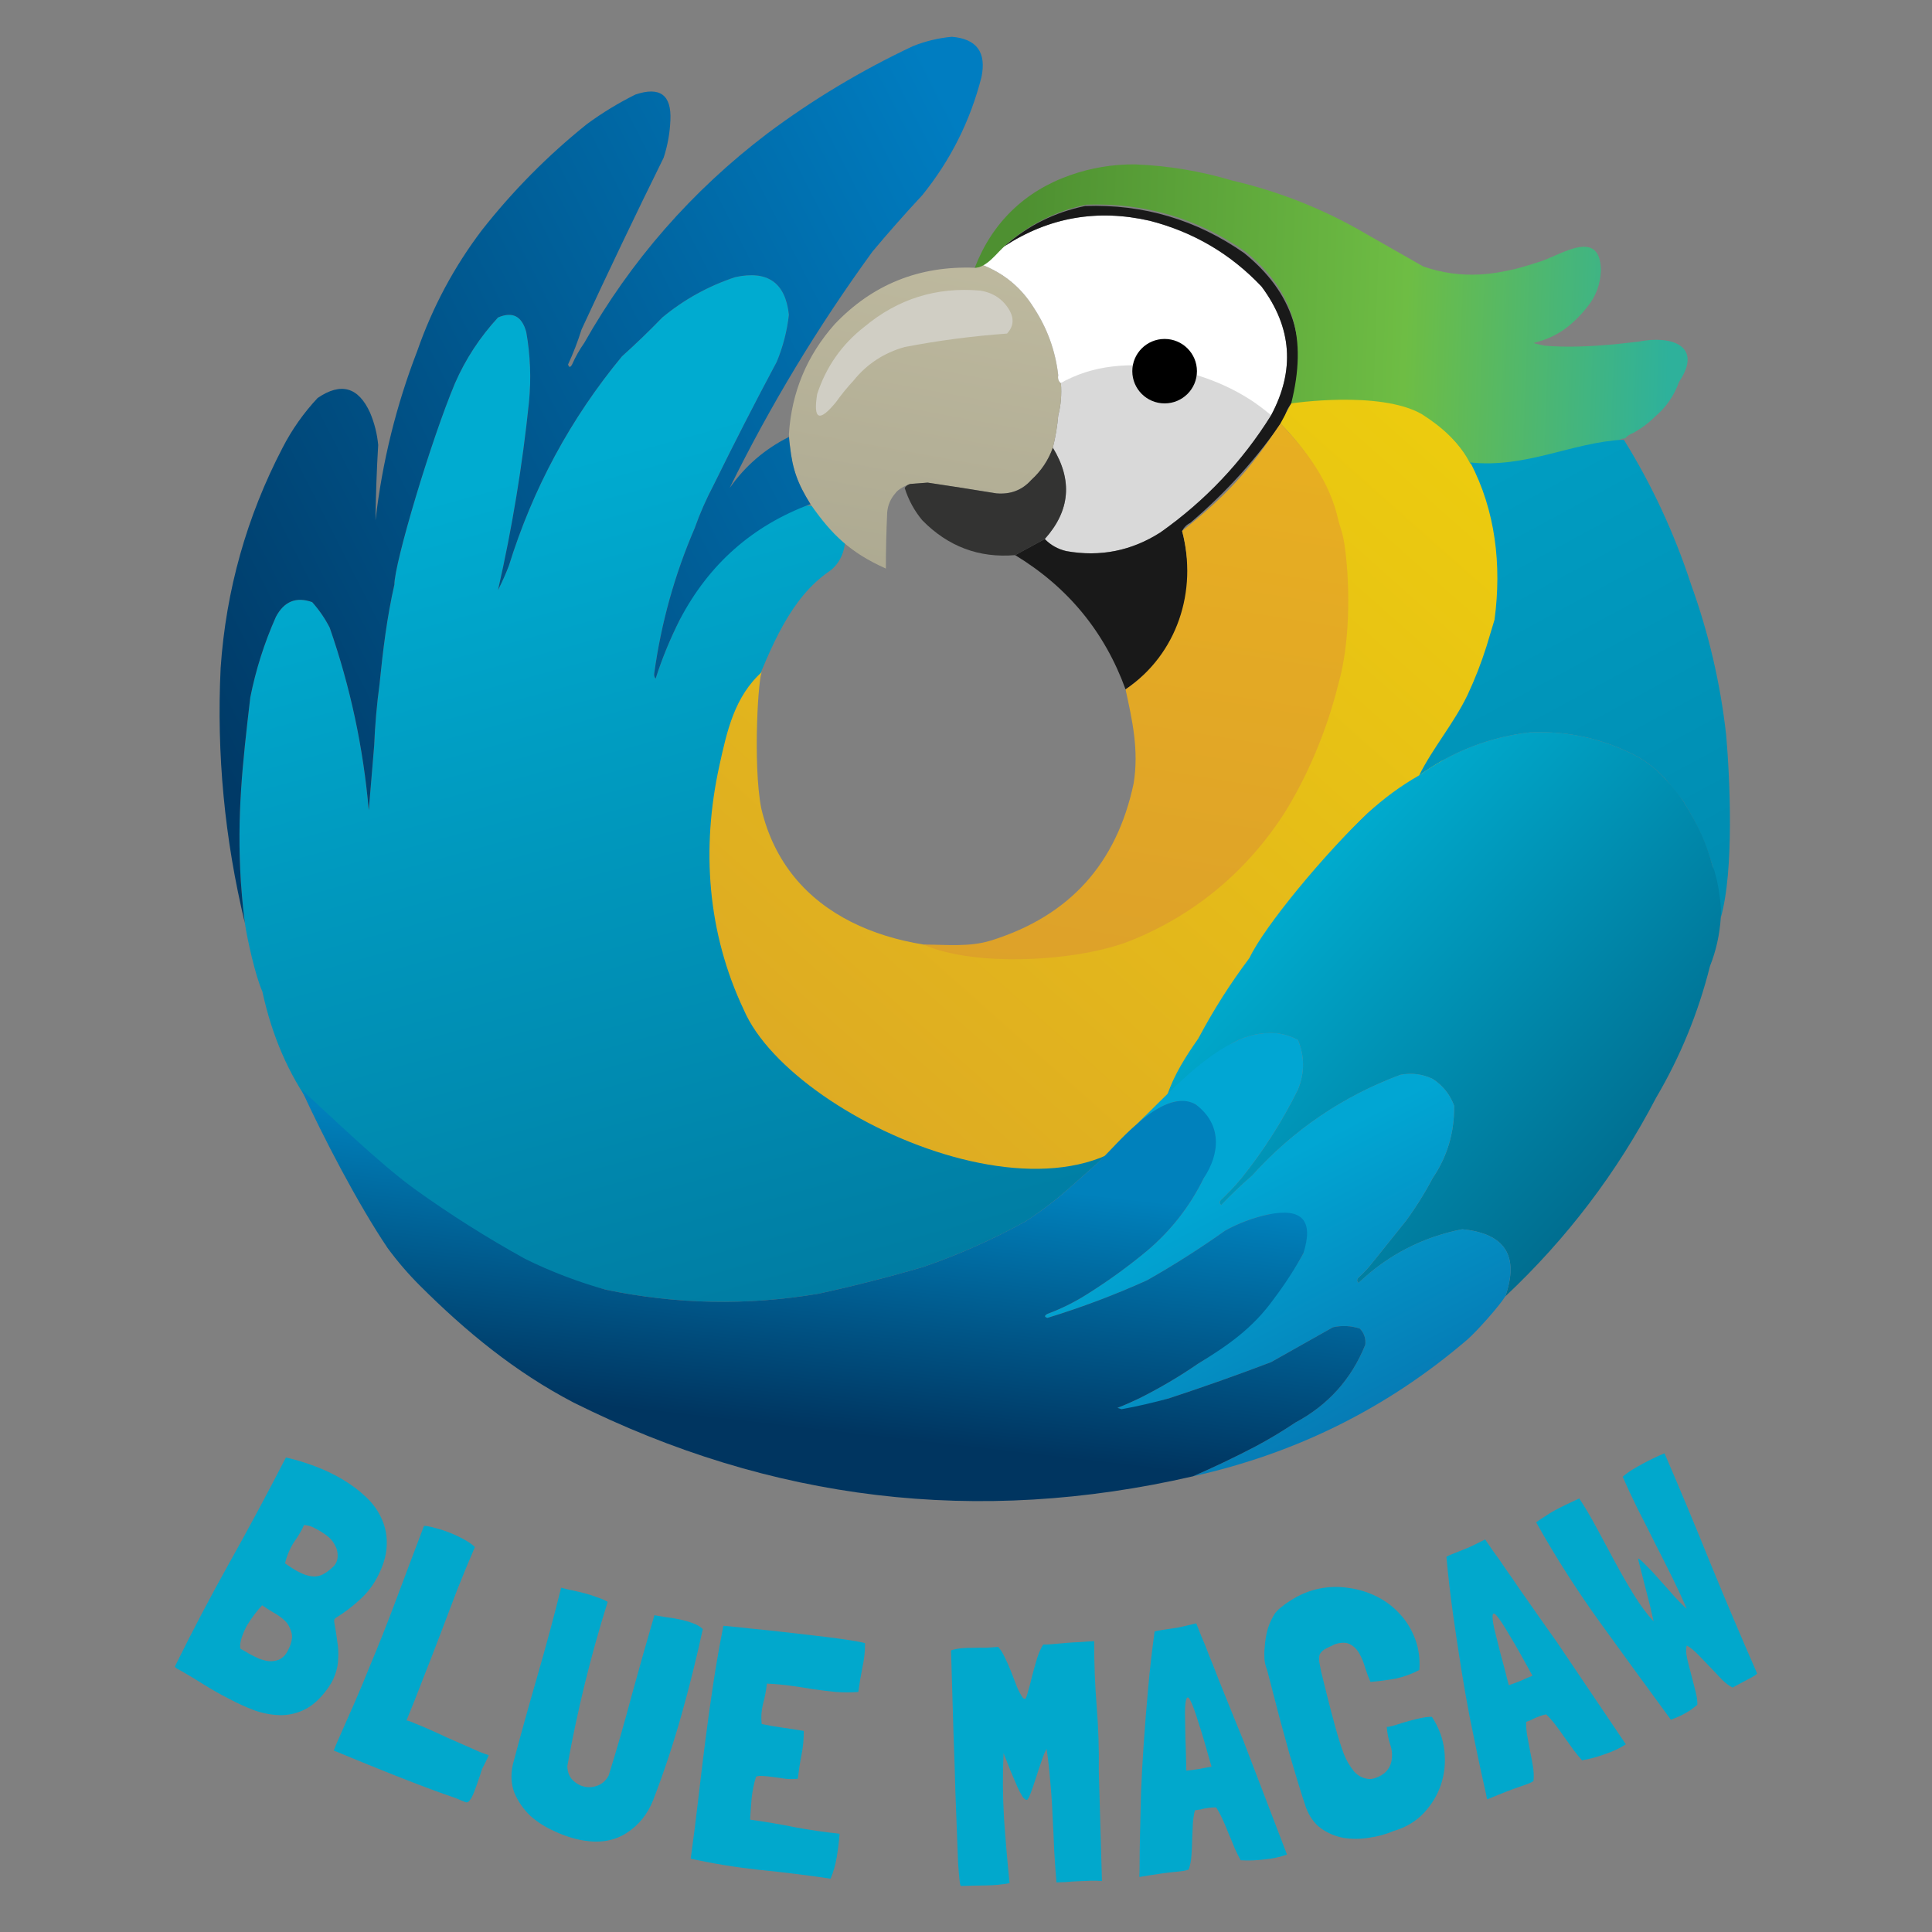 <svg width="128" height="128" viewBox="0 0 128 128" fill="none" xmlns="http://www.w3.org/2000/svg">
<rect x="0" y="0" width="128" height="128" fill="#808080" stroke="none"/>
<path d="M51.464 23.968C50.016 26.678 48.618 29.407 47.271 32.153C46.785 33.073 46.369 34.022 46.022 35C44.696 38.077 43.804 41.28 43.345 44.608C43.322 44.74 43.352 44.859 43.435 44.964C43.863 43.625 44.398 42.32 45.041 41.05C46.115 37.267 51.271 33.395 53.5 33.5C56.592 33.645 56.462 36.802 54.944 37.847C52.391 39.603 51.095 42.757 49.68 46.388C48.902 47.759 48.278 49.183 47.806 50.658C47.148 53.654 46.969 56.678 47.271 59.733C47.479 61.116 47.729 62.494 48.163 63.825C48.531 64.855 48.947 65.863 49.412 66.85C50.766 69.387 52.669 71.403 55.122 72.9C60.215 76.286 67.281 77.256 73.233 76.548L72.787 76.993C72.256 77.462 71.721 77.937 71.181 78.416C70.175 79.332 69.105 80.163 67.969 80.907C65.782 82.117 63.522 83.126 61.189 83.932C58.872 84.613 56.553 85.207 54.23 85.712C49.51 86.511 44.811 86.422 40.134 85.445C39.248 85.201 38.326 85.141 37.546 84.733C34.057 83.831 29.784 81.266 26.93 79.217C21.737 75.682 18.666 71.601 17.383 65.694C16.937 64.715 16.376 62.224 16.224 61.157C16.07 60.089 15.956 58.398 15.956 58.398C15.682 53.999 16.069 50.588 16.58 46.21C16.941 44.389 17.506 42.609 18.276 40.872C18.823 39.839 19.626 39.513 20.684 39.893C21.146 40.412 21.533 40.975 21.844 41.584C23.209 45.506 24.072 49.539 24.431 53.683L24.788 49.413C24.845 48.017 24.964 46.653 25.145 45.32C25.369 43.081 25.637 40.887 26.127 38.737C26.127 37.313 28.535 29.217 30.141 25.392C30.842 23.789 31.794 22.336 32.996 21.032C33.961 20.619 34.585 20.945 34.87 22.011C35.138 23.543 35.198 25.085 35.048 26.637C34.614 30.837 33.93 34.989 32.996 39.093C33.261 38.571 33.499 38.037 33.71 37.491C35.304 32.356 37.802 27.73 41.204 23.612C42.12 22.788 43.012 21.928 43.881 21.032C45.312 19.845 46.918 18.956 48.698 18.363C50.848 17.889 52.038 18.719 52.267 20.854C52.147 21.927 51.879 22.964 51.464 23.968Z" fill="url(#paint0_linear_16_1069)"/>
<path d="M76.891 35.267C79.859 33.168 82.298 30.588 84.207 27.527C80.781 24.153 74.594 22.649 70.289 25.392C70.346 26.139 70.286 26.851 70.111 27.527C70.049 28.249 69.93 28.96 69.754 29.662C71.076 31.824 70.898 33.841 69.219 35.712C69.608 36.114 70.084 36.381 70.646 36.513C72.892 36.913 74.973 36.497 76.891 35.267Z" fill="#D9D9D9"/>
<path d="M68.505 20.409C67.686 19.083 66.556 18.134 65.115 17.562C64.956 17.671 64.777 17.73 64.579 17.74C60.899 17.598 57.806 18.844 55.301 21.477C53.454 23.559 52.443 25.99 52.267 28.772C52.286 29.052 52.309 29.313 52.336 29.558C52.505 31.109 52.852 32.049 53.695 33.399C55.098 35.419 56.339 36.615 58.691 37.669C58.692 36.44 58.721 35.195 58.78 33.932C58.825 33.456 59.003 33.041 59.315 32.687C59.474 32.43 60.006 32.152 60.297 32.064C60.684 32.034 61.07 32.005 61.457 31.975C62.975 32.201 64.492 32.438 66.007 32.687C66.949 32.77 67.722 32.474 68.326 31.797C68.981 31.202 69.457 30.49 69.754 29.662C69.93 28.96 70.049 28.249 70.111 27.527C70.286 26.851 70.346 26.139 70.289 25.392C70.128 25.265 70.068 25.087 70.111 24.858C69.925 23.244 69.39 21.761 68.505 20.409Z" fill="url(#paint1_linear_16_1069)"/>
<path d="M70.111 24.858C70.068 25.087 70.128 25.265 70.289 25.392C74.31 22.98 80.856 24.497 84.207 27.527C85.809 24.543 85.602 21.695 83.582 18.986C81.541 16.826 79.073 15.373 76.177 14.627C72.703 13.831 69.492 14.395 66.542 16.317C66.066 16.732 65.59 17.147 65.115 17.562C66.556 18.134 67.686 19.083 68.505 20.409C69.39 21.761 69.925 23.244 70.111 24.858Z" fill="white"/>
<path fill-rule="evenodd" clip-rule="evenodd" d="M66.899 20.587C67.197 21.143 67.138 21.648 66.72 22.1C64.442 22.263 62.181 22.56 59.94 22.989C58.559 23.379 57.429 24.121 56.55 25.214C56.139 25.655 55.752 26.129 55.39 26.637C54.279 27.995 53.863 27.817 54.141 26.103C54.735 24.297 55.776 22.814 57.263 21.655C59.485 19.799 62.043 18.999 64.936 19.253C65.815 19.39 66.469 19.835 66.899 20.587Z" fill="#D0CEC4"/>
<path fill-rule="evenodd" clip-rule="evenodd" d="M69.754 29.662C71.076 31.824 70.898 33.841 69.219 35.712C68.56 36.075 67.906 36.431 67.256 36.779C64.861 36.981 62.809 36.21 61.1 34.466C60.573 33.83 60.186 33.118 59.94 32.331C60.014 32.203 60.133 32.114 60.297 32.064C60.684 32.034 61.07 32.005 61.457 31.975C62.975 32.201 64.492 32.438 66.007 32.687C66.949 32.77 67.722 32.474 68.326 31.797C68.981 31.202 69.457 30.49 69.754 29.662Z" fill="#333332"/>
<path fill-rule="evenodd" clip-rule="evenodd" d="M71.895 13.648C75.754 13.518 79.264 14.555 82.423 16.762C85.656 19.369 86.726 22.661 85.634 26.637C85.365 26.936 85.186 27.292 85.099 27.705C83.343 30.288 81.261 32.601 78.854 34.644C78.62 34.759 78.442 34.937 78.319 35.178C78.636 36.399 78.756 37.645 78.675 38.915C78.444 40.489 77.908 41.971 77.07 43.363C76.349 44.26 75.515 45.031 74.572 45.676C73.19 41.866 70.752 38.9 67.256 36.779C67.906 36.431 68.56 36.075 69.219 35.712C69.608 36.114 70.084 36.381 70.646 36.513C72.892 36.913 74.973 36.497 76.891 35.267C79.859 33.168 82.298 30.588 84.207 27.527C85.809 24.543 85.602 21.695 83.582 18.986C81.541 16.826 79.073 15.373 76.177 14.627C72.703 13.831 69.492 14.395 66.542 16.317C68.09 14.952 69.874 14.062 71.895 13.648Z" fill="#191919"/>
<path d="M79.3 24.591C79.3 25.77 78.341 26.726 77.159 26.726C75.976 26.726 75.018 25.77 75.018 24.591C75.018 23.412 75.976 22.456 77.159 22.456C78.341 22.456 79.3 23.412 79.3 24.591Z" fill="black"/>
<path d="M22.139 107.354C22.137 107.422 22.148 107.514 22.172 107.63C22.244 108.013 22.301 108.388 22.345 108.756C22.41 109.118 22.431 109.482 22.407 109.848C22.404 110.208 22.335 110.576 22.202 110.953C22.069 111.33 21.847 111.711 21.537 112.096C21.092 112.668 20.607 113.072 20.083 113.309C19.579 113.54 19.055 113.647 18.51 113.632C17.966 113.617 17.41 113.51 16.844 113.311C16.284 113.098 15.723 112.842 15.159 112.541C14.601 112.26 14.051 111.95 13.509 111.608C12.98 111.275 12.478 110.972 12.002 110.701C11.921 110.658 11.84 110.615 11.76 110.572C11.693 110.536 11.633 110.487 11.58 110.424C12.743 108.065 13.955 105.758 15.217 103.504C16.486 101.237 17.725 98.927 18.935 96.577L18.966 96.567C19.582 96.707 20.214 96.897 20.861 97.14C21.508 97.382 22.12 97.674 22.696 98.016C23.273 98.358 23.79 98.746 24.248 99.18C24.719 99.621 25.073 100.12 25.309 100.677C25.553 101.22 25.656 101.817 25.617 102.468C25.586 103.106 25.369 103.8 24.966 104.549C24.665 105.111 24.269 105.607 23.78 106.035C23.305 106.47 22.811 106.843 22.298 107.155C22.194 107.22 22.141 107.287 22.139 107.354ZM17.813 110.057C18.044 110.077 18.27 110.042 18.49 109.953C18.746 109.831 18.942 109.626 19.08 109.338C19.231 109.057 19.32 108.777 19.348 108.5C19.354 108.296 19.309 108.091 19.212 107.885C19.123 107.665 19.002 107.488 18.849 107.355C18.63 107.152 18.386 106.979 18.118 106.835C17.856 106.679 17.605 106.519 17.365 106.356C17.203 106.528 17.034 106.73 16.857 106.963C16.68 107.196 16.514 107.443 16.356 107.703C16.22 107.958 16.107 108.216 16.018 108.479C15.929 108.741 15.895 108.981 15.916 109.199L15.946 109.241C16.134 109.341 16.325 109.452 16.519 109.573C16.733 109.687 16.945 109.792 17.154 109.886C17.383 109.974 17.603 110.031 17.813 110.057ZM20.851 104.445C21.097 104.438 21.327 104.363 21.542 104.22C21.722 104.109 21.904 103.965 22.086 103.787C22.268 103.608 22.363 103.383 22.37 103.112C22.378 102.84 22.323 102.604 22.206 102.404C22.11 102.198 21.968 102.01 21.782 101.842C21.543 101.645 21.268 101.464 20.959 101.3C20.671 101.129 20.398 101.043 20.139 101.043C20.001 101.365 19.786 101.732 19.495 102.146C19.218 102.566 19.014 103.042 18.883 103.575C19.07 103.71 19.274 103.844 19.495 103.98C19.716 104.115 19.941 104.226 20.17 104.314C20.399 104.402 20.626 104.446 20.851 104.445Z" fill="#01A8CC"/>
<path d="M31.955 117.167C31.899 117.308 31.856 117.438 31.825 117.557C31.652 118.076 31.512 118.47 31.406 118.738C31.305 118.992 31.208 119.175 31.115 119.285C31.042 119.387 30.96 119.428 30.869 119.408C30.785 119.375 30.664 119.327 30.508 119.266C30.358 119.19 30.153 119.109 29.892 119.023C29.646 118.942 29.223 118.792 28.623 118.571C28.037 118.356 27.227 118.045 26.193 117.637C25.174 117.235 23.813 116.681 22.111 115.977L22.262 115.596C22.725 114.554 23.139 113.615 23.503 112.779C23.873 111.929 24.204 111.137 24.495 110.403C24.806 109.66 25.099 108.943 25.373 108.251C25.648 107.559 25.921 106.85 26.192 106.125C26.464 105.399 26.752 104.631 27.058 103.821C27.368 102.996 27.713 102.087 28.091 101.093C28.255 101.092 28.491 101.137 28.799 101.226C29.113 101.301 29.441 101.405 29.78 101.539C30.12 101.673 30.444 101.826 30.753 101.997C31.062 102.167 31.299 102.334 31.463 102.497C31.071 103.404 30.681 104.344 30.295 105.318C29.928 106.284 29.558 107.257 29.186 108.237C28.814 109.216 28.434 110.193 28.048 111.168C27.681 112.133 27.311 113.065 26.939 113.963L26.93 113.984C27.041 113.995 27.227 114.061 27.491 114.181C27.774 114.293 28.097 114.428 28.459 114.588C28.822 114.747 29.203 114.922 29.602 115.112C30.021 115.294 30.412 115.464 30.775 115.624C31.151 115.789 31.479 115.934 31.756 116.06C32.053 116.177 32.261 116.251 32.38 116.282C32.319 116.437 32.25 116.589 32.174 116.739C32.104 116.875 32.031 117.017 31.955 117.167Z" fill="#01A8CC"/>
<path d="M45.93 107.551C46.202 107.654 46.413 107.78 46.562 107.929C46.152 109.832 45.678 111.74 45.138 113.656C44.603 115.556 43.981 117.426 43.273 119.265C42.898 120.203 42.312 120.928 41.514 121.44C40.717 121.952 39.775 122.12 38.688 121.943C38.054 121.839 37.422 121.641 36.79 121.349C36.155 121.071 35.602 120.721 35.131 120.299C34.679 119.865 34.332 119.365 34.088 118.799C33.863 118.221 33.826 117.591 33.975 116.908C34.489 114.97 35.029 113.024 35.595 111.068C36.161 109.113 36.686 107.162 37.17 105.217L37.154 105.189L37.176 105.195C37.397 105.253 37.642 105.31 37.91 105.365C38.194 105.424 38.476 105.491 38.755 105.564C39.035 105.638 39.303 105.725 39.561 105.824C39.822 105.908 40.055 106.009 40.26 106.126L40.254 106.148C39.15 109.658 38.261 113.279 37.586 117.012C37.596 117.391 37.711 117.697 37.934 117.928C38.17 118.163 38.438 118.312 38.736 118.375C39.035 118.438 39.334 118.407 39.635 118.282C39.936 118.158 40.168 117.936 40.331 117.618C40.872 115.876 41.383 114.095 41.866 112.274C42.364 110.458 42.86 108.704 43.356 107.013C43.551 107.049 43.8 107.091 44.102 107.139C44.423 107.177 44.74 107.229 45.053 107.296C45.366 107.363 45.658 107.448 45.93 107.551Z" fill="#01A8CC"/>
<path d="M52.645 121.056C53.604 121.235 54.598 121.38 55.628 121.491L55.622 121.536C55.585 122.022 55.523 122.527 55.434 123.051C55.348 123.56 55.213 124.032 55.03 124.467C53.494 124.239 51.922 124.045 50.315 123.884C48.725 123.711 47.207 123.463 45.761 123.14C45.943 121.832 46.107 120.536 46.255 119.254C46.404 117.956 46.56 116.667 46.722 115.387C46.885 114.106 47.063 112.828 47.255 111.551C47.448 110.275 47.672 108.995 47.927 107.712C48.519 107.764 49.156 107.828 49.837 107.907C50.535 107.973 51.232 108.046 51.928 108.127C52.623 108.208 53.297 108.285 53.947 108.36C54.598 108.435 55.172 108.506 55.67 108.575C56.167 108.644 56.566 108.706 56.866 108.763C57.165 108.82 57.314 108.856 57.312 108.871C57.314 109.408 57.255 109.944 57.135 110.479C57.029 111.016 56.94 111.548 56.867 112.074L56.864 112.097C56.367 112.135 55.867 112.135 55.365 112.097C54.88 112.045 54.389 111.985 53.891 111.916C53.396 111.832 52.899 111.756 52.401 111.687C51.904 111.619 51.403 111.572 50.899 111.549L50.831 111.539L50.805 111.559C50.76 111.997 50.674 112.445 50.549 112.903C50.441 113.348 50.412 113.781 50.461 114.202L50.481 114.227C50.929 114.32 51.387 114.398 51.854 114.463C52.322 114.528 52.788 114.6 53.254 114.679L53.251 114.702C53.255 115.224 53.207 115.738 53.105 116.245C53.004 116.753 52.923 117.285 52.86 117.844C52.626 117.873 52.364 117.875 52.075 117.851C51.789 117.811 51.51 117.772 51.238 117.735C50.982 117.699 50.747 117.675 50.534 117.661C50.321 117.646 50.172 117.664 50.089 117.714C49.953 118.14 49.854 118.624 49.794 119.168C49.749 119.714 49.717 120.169 49.697 120.534L49.716 120.56C50.712 120.697 51.688 120.863 52.645 121.056Z" fill="#01A8CC"/>
<path d="M72.658 113.057C72.773 114.466 72.82 115.9 72.799 117.36L73.007 124.623C72.778 124.601 72.526 124.595 72.252 124.605C71.978 124.616 71.704 124.626 71.43 124.637C71.156 124.647 70.891 124.665 70.632 124.69C70.389 124.699 70.176 124.707 69.993 124.714C69.938 124.063 69.888 123.358 69.844 122.6C69.816 121.841 69.778 121.068 69.733 120.279C69.703 119.49 69.651 118.717 69.576 117.96C69.517 117.203 69.437 116.507 69.337 115.873C69.237 116.043 69.125 116.314 69.002 116.683C68.878 117.037 68.755 117.406 68.633 117.791C68.51 118.175 68.394 118.514 68.283 118.807C68.172 119.1 68.086 119.248 68.025 119.25C67.95 119.253 67.855 119.18 67.743 119.033C67.645 118.869 67.539 118.668 67.423 118.429C67.322 118.19 67.214 117.936 67.097 117.667C66.98 117.398 66.879 117.151 66.794 116.926C66.71 116.701 66.634 116.514 66.567 116.365C66.516 116.215 66.49 116.14 66.49 116.14C66.423 117.571 66.432 119.014 66.518 120.469C66.619 121.924 66.742 123.355 66.887 124.763C66.403 124.857 65.871 124.908 65.293 124.915C64.714 124.921 64.181 124.934 63.694 124.952C63.664 124.953 63.64 124.931 63.623 124.887C63.606 124.826 63.585 124.683 63.561 124.456C63.537 124.229 63.509 123.888 63.476 123.433C63.459 122.963 63.435 122.349 63.406 121.59C63.377 120.831 63.342 119.891 63.299 118.768C63.271 117.644 63.228 116.309 63.169 114.761C63.126 113.213 63.072 111.407 63.009 109.343C63.204 109.275 63.431 109.228 63.689 109.203C63.947 109.178 64.213 109.168 64.488 109.173C64.762 109.163 65.036 109.16 65.31 109.165C65.584 109.154 65.85 109.137 66.108 109.112L66.131 109.111C66.274 109.257 66.42 109.487 66.569 109.801C66.717 110.099 66.859 110.42 66.994 110.765C67.129 111.109 67.256 111.438 67.374 111.753C67.508 112.067 67.64 112.313 67.768 112.49C67.816 112.534 67.862 112.555 67.908 112.553C67.954 112.567 68.017 112.42 68.097 112.113C68.192 111.806 68.285 111.453 68.376 111.054C68.483 110.64 68.597 110.233 68.719 109.833C68.856 109.433 68.989 109.139 69.119 108.952C69.226 108.963 69.416 108.956 69.69 108.93C69.978 108.904 70.282 108.878 70.601 108.85C70.935 108.822 71.27 108.802 71.604 108.79C71.954 108.761 72.25 108.742 72.493 108.733C72.488 110.192 72.543 111.633 72.658 113.057Z" fill="#01A8CC"/>
<path d="M81.933 114.235C82.106 114.654 82.243 114.986 82.342 115.232L85.258 122.848L85.261 122.871C84.824 123.03 84.332 123.137 83.785 123.191C83.241 123.259 82.72 123.278 82.223 123.247L82.2 123.251C82.073 123.025 81.938 122.754 81.796 122.437C81.67 122.119 81.535 121.794 81.391 121.463C81.262 121.129 81.128 120.812 80.989 120.511C80.85 120.21 80.71 119.955 80.57 119.746C80.37 119.746 80.217 119.754 80.112 119.77C80.006 119.787 79.908 119.802 79.818 119.816C79.743 119.827 79.654 119.849 79.551 119.88C79.46 119.894 79.332 119.914 79.167 119.939C79.099 120.196 79.053 120.495 79.029 120.836C79.018 121.161 79.002 121.509 78.983 121.881C78.976 122.235 78.961 122.583 78.937 122.925C78.913 123.266 78.853 123.575 78.757 123.851C78.742 123.854 78.728 123.863 78.716 123.881C78.716 123.881 78.708 123.882 78.693 123.884C78.577 123.933 78.276 123.979 77.79 124.024C77.304 124.068 76.55 124.176 75.529 124.349C75.514 124.352 75.498 124.347 75.481 124.334C75.495 124.224 75.502 123.923 75.503 123.432C75.503 122.94 75.512 122.301 75.529 121.515C75.545 120.729 75.567 119.826 75.594 118.808C75.634 117.773 75.694 116.672 75.775 115.508C75.856 114.343 75.953 113.129 76.066 111.868C76.178 110.606 76.321 109.347 76.496 108.091C76.599 108.059 76.711 108.034 76.831 108.016C76.952 107.997 77.11 107.973 77.305 107.943C77.501 107.912 77.749 107.874 78.05 107.828C78.364 107.764 78.766 107.671 79.255 107.55C79.33 107.738 79.445 108.027 79.598 108.419C79.764 108.792 79.939 109.226 80.123 109.72C80.321 110.197 80.524 110.711 80.733 111.263C80.957 111.812 81.169 112.34 81.371 112.846C81.573 113.353 81.76 113.816 81.933 114.235ZM79.413 117.205C79.697 117.146 79.981 117.094 80.267 117.05C79.916 115.783 79.625 114.798 79.393 114.097C79.176 113.393 79.002 112.92 78.872 112.679C78.757 112.435 78.667 112.396 78.6 112.56C78.545 112.706 78.514 113.003 78.507 113.45C78.514 113.894 78.524 114.454 78.536 115.128C78.563 115.8 78.583 116.526 78.597 117.308C78.855 117.283 79.127 117.249 79.413 117.205Z" fill="#01A8CC"/>
<path d="M87.866 109.21C87.673 109.31 87.533 109.434 87.448 109.584C87.427 109.621 87.411 109.68 87.402 109.761C87.403 109.824 87.401 109.872 87.394 109.905C87.377 109.957 87.418 110.222 87.517 110.698C87.631 111.171 87.769 111.731 87.932 112.38C88.094 113.028 88.272 113.704 88.465 114.407C88.654 115.095 88.841 115.689 89.026 116.19C89.186 116.603 89.411 116.99 89.7 117.352C89.999 117.695 90.378 117.867 90.836 117.868C91.167 117.809 91.456 117.683 91.703 117.489C91.961 117.277 92.123 117.005 92.189 116.672C92.258 116.291 92.228 115.921 92.098 115.563C91.978 115.186 91.905 114.805 91.878 114.419C92.092 114.392 92.321 114.337 92.567 114.254C92.827 114.167 93.09 114.088 93.354 114.016C93.618 113.944 93.877 113.881 94.131 113.827C94.399 113.77 94.644 113.742 94.866 113.744C95.325 114.438 95.6 115.181 95.692 115.975C95.78 116.754 95.708 117.498 95.476 118.206C95.244 118.915 94.86 119.555 94.322 120.127C93.795 120.68 93.13 121.075 92.326 121.31C91.818 121.528 91.275 121.676 90.696 121.755C90.122 121.849 89.563 121.852 89.018 121.765C88.469 121.663 87.969 121.453 87.519 121.135C87.083 120.814 86.751 120.353 86.524 119.754C86.349 119.235 86.177 118.692 86.005 118.125C85.833 117.558 85.644 116.925 85.436 116.226C85.239 115.508 85.018 114.703 84.772 113.809C84.538 112.897 84.265 111.846 83.954 110.656C83.856 110.415 83.795 110.164 83.77 109.903C83.757 109.624 83.764 109.362 83.792 109.118C83.819 108.701 83.884 108.306 83.987 107.931C84.104 107.553 84.267 107.201 84.478 106.876C84.608 106.715 84.758 106.572 84.928 106.446C85.095 106.306 85.273 106.179 85.463 106.064C86.078 105.66 86.722 105.39 87.395 105.253C88.068 105.116 88.727 105.102 89.372 105.209C90.028 105.297 90.649 105.49 91.236 105.786C91.822 106.082 92.332 106.471 92.763 106.951C93.191 107.417 93.523 107.964 93.759 108.592C93.994 109.22 94.087 109.903 94.037 110.641C93.526 110.907 93.002 111.097 92.466 111.212C91.939 111.309 91.383 111.382 90.797 111.432C90.677 111.166 90.561 110.859 90.45 110.511C90.353 110.16 90.228 109.848 90.074 109.575C89.916 109.287 89.708 109.076 89.45 108.942C89.207 108.804 88.875 108.8 88.453 108.931C88.27 109.013 88.074 109.106 87.866 109.21Z" fill="#01A8CC"/>
<path d="M102.516 107.903C102.779 108.272 102.987 108.565 103.14 108.782L107.704 115.546L107.712 115.568C107.322 115.822 106.867 116.036 106.347 116.211C105.833 116.401 105.33 116.536 104.838 116.618L104.816 116.627C104.641 116.435 104.449 116.201 104.239 115.925C104.044 115.643 103.839 115.357 103.624 115.067C103.423 114.771 103.22 114.492 103.017 114.23C102.813 113.968 102.619 113.751 102.435 113.579C102.24 113.624 102.093 113.667 101.994 113.706C101.895 113.746 101.803 113.782 101.718 113.816C101.648 113.845 101.566 113.886 101.473 113.939C101.388 113.973 101.268 114.021 101.112 114.083C101.104 114.348 101.127 114.65 101.181 114.988C101.243 115.307 101.307 115.649 101.372 116.016C101.446 116.363 101.51 116.705 101.564 117.043C101.618 117.382 101.629 117.696 101.598 117.987C101.584 117.992 101.573 118.005 101.564 118.025C101.564 118.025 101.557 118.027 101.543 118.033C101.441 118.106 101.159 118.219 100.695 118.372C100.232 118.525 99.522 118.8 98.567 119.198C98.552 119.204 98.535 119.202 98.516 119.194C98.504 119.084 98.443 118.789 98.333 118.31C98.222 117.831 98.086 117.206 97.924 116.437C97.763 115.667 97.58 114.783 97.375 113.785C97.18 112.768 96.99 111.682 96.805 110.529C96.62 109.376 96.44 108.172 96.264 106.918C96.088 105.663 95.943 104.404 95.829 103.141C95.922 103.088 96.025 103.038 96.138 102.993C96.251 102.948 96.4 102.888 96.583 102.815C96.767 102.742 97 102.648 97.283 102.535C97.574 102.403 97.945 102.222 98.394 101.993C98.51 102.16 98.687 102.416 98.924 102.763C99.171 103.09 99.44 103.473 99.731 103.913C100.031 104.332 100.345 104.788 100.674 105.278C101.016 105.763 101.343 106.229 101.654 106.677C101.966 107.125 102.253 107.534 102.516 107.903ZM100.733 111.364C100.996 111.243 101.261 111.128 101.53 111.021C100.901 109.865 100.395 108.972 100.01 108.34C99.639 107.704 99.363 107.282 99.182 107.076C99.015 106.865 98.917 106.847 98.889 107.022C98.87 107.177 98.906 107.473 99 107.91C99.108 108.341 99.244 108.884 99.408 109.538C99.587 110.186 99.771 110.89 99.961 111.648C100.207 111.566 100.464 111.471 100.733 111.364Z" fill="#01A8CC"/>
<path d="M108.875 96.954C109.331 96.71 109.791 96.489 110.255 96.293L110.286 96.302C111.33 98.724 112.344 101.154 113.327 103.592C114.323 106.023 115.354 108.452 116.418 110.881C116.339 110.958 116.238 111.029 116.118 111.094C116.01 111.151 115.89 111.216 115.755 111.287L114.789 111.804C114.582 111.708 114.353 111.538 114.1 111.294C113.854 111.029 113.594 110.755 113.32 110.471C113.039 110.173 112.765 109.889 112.499 109.618C112.232 109.347 111.988 109.15 111.767 109.027L111.746 109.038C111.69 109.223 111.698 109.495 111.77 109.853C111.848 110.19 111.94 110.554 112.047 110.945C112.146 111.323 112.242 111.694 112.334 112.058C112.426 112.422 112.466 112.72 112.452 112.951C112.292 113.071 112.145 113.184 112.012 113.29C111.871 113.382 111.707 113.479 111.52 113.579C111.305 113.694 111.039 113.81 110.722 113.928L110.702 113.939C109.149 111.823 107.596 109.69 106.042 107.54C104.489 105.391 103.069 103.169 101.784 100.876L101.773 100.856C101.96 100.722 102.157 100.59 102.364 100.462C102.578 100.313 102.799 100.178 103.027 100.056C103.295 99.912 103.567 99.775 103.843 99.645C104.118 99.515 104.381 99.392 104.629 99.276C105 99.836 105.383 100.484 105.779 101.22C106.174 101.956 106.574 102.699 106.977 103.448C107.38 104.197 107.796 104.922 108.225 105.623C108.654 106.324 109.097 106.923 109.554 107.42C109.404 106.724 109.242 106.053 109.067 105.406C108.898 104.738 108.725 104.064 108.549 103.383C108.548 103.349 108.544 103.325 108.536 103.312C108.529 103.298 108.529 103.281 108.535 103.261C108.61 103.272 108.788 103.427 109.069 103.724C109.357 104.001 109.663 104.329 109.987 104.707C110.324 105.078 110.652 105.445 110.969 105.81C111.299 106.167 111.559 106.425 111.747 106.582C111.491 105.978 111.179 105.301 110.81 104.551C110.434 103.787 110.044 103.014 109.64 102.23C109.249 101.44 108.862 100.673 108.48 99.93C108.104 99.167 107.784 98.476 107.521 97.859L107.51 97.838C107.71 97.663 107.926 97.504 108.161 97.361C108.395 97.219 108.633 97.083 108.875 96.954Z" fill="#01A8CC"/>
<path d="M53.695 33.399C52.852 32.049 52.505 31.109 52.336 29.558C52.305 29.36 52.282 29.157 52.267 28.95C50.676 29.745 49.368 30.872 48.342 32.331C51.016 26.889 54.168 21.669 57.799 16.673C58.857 15.409 59.957 14.163 61.1 12.936C62.978 10.614 64.286 8.005 65.025 5.107C65.363 3.462 64.709 2.572 63.062 2.438C62.17 2.519 61.308 2.727 60.475 3.061C57.049 4.676 53.837 6.603 50.84 8.844C45.829 12.652 41.785 17.279 38.706 22.723C38.398 23.157 38.131 23.632 37.903 24.146C37.787 24.359 37.697 24.359 37.636 24.146C37.985 23.391 38.282 22.62 38.528 21.833C40.285 18.032 42.099 14.236 43.97 10.445C44.233 9.634 44.382 8.804 44.416 7.954C44.492 6.283 43.718 5.719 42.097 6.264C40.966 6.827 39.896 7.479 38.885 8.221C36.29 10.304 33.971 12.647 31.926 15.249C30.082 17.68 28.655 20.349 27.643 23.256C26.247 26.87 25.325 30.607 24.878 34.466C24.898 32.803 24.957 31.142 25.056 29.484C24.988 28.745 24.809 28.033 24.521 27.349C23.747 25.638 22.587 25.311 21.041 26.37C20.113 27.364 19.34 28.461 18.722 29.662C16.34 34.237 14.972 39.1 14.618 44.253C14.344 49.958 14.88 55.592 16.224 61.157C16.071 60.089 15.956 58.398 15.956 58.398C15.682 53.999 16.069 50.588 16.581 46.21C16.941 44.389 17.506 42.609 18.276 40.872C18.823 39.839 19.626 39.513 20.684 39.893C21.146 40.412 21.533 40.975 21.844 41.584C23.209 45.506 24.072 49.539 24.432 53.683L24.788 49.413C24.846 48.017 24.965 46.653 25.145 45.32C25.369 43.081 25.637 40.887 26.127 38.737C26.127 37.313 28.536 29.217 30.142 25.392C30.842 23.789 31.794 22.336 32.996 21.032C33.961 20.619 34.586 20.945 34.87 22.011C35.139 23.543 35.198 25.085 35.048 26.637C34.614 30.837 33.93 34.989 32.996 39.093C33.261 38.571 33.499 38.037 33.71 37.491C35.304 32.356 37.802 27.73 41.204 23.612C42.12 22.788 43.012 21.928 43.881 21.032C45.312 19.845 46.918 18.956 48.699 18.363C50.848 17.889 52.038 18.719 52.267 20.854C52.147 21.927 51.879 22.964 51.464 23.968C50.016 26.678 48.619 29.407 47.271 32.153C46.785 33.073 46.369 34.022 46.022 35C44.696 38.077 43.804 41.28 43.346 44.608C43.322 44.74 43.352 44.859 43.435 44.964C43.863 43.624 44.399 42.32 45.041 41.05C46.965 37.379 49.85 34.828 53.695 33.399Z" fill="url(#paint2_linear_16_1069)"/>
<path d="M94.321 27.417C91.522 25.825 88.603 25.588 85.562 26.706L84.832 28.061C86.585 29.859 88.058 32.03 88.601 34.529C89.54 38.018 89.236 41.857 88.601 45.376C87.76 48.42 86.588 51.167 85.025 53.911C78.708 63.656 53.822 67.993 50.435 53.555C49.86 50.614 50.25 44.501 50.5 44.5C48.655 46.149 48.162 48.449 47.664 50.71C46.451 56.213 46.865 61.795 49.273 66.891C52.58 74.626 73.477 83.528 77.696 71.692C81.361 65.379 85.547 58.792 90.567 53.911C91.949 52.631 94.145 51.655 95.483 50.532C98.463 46.613 99.726 40.105 99.148 35.241C98.857 32.237 96.832 29.02 94.321 27.417Z" fill="url(#paint3_linear_16_1069)"/>
<path d="M89.203 37.135C89.025 35.356 88.903 35.343 88.668 34.466C88.126 31.965 86.582 29.86 84.832 28.061C82.729 31.221 81.306 32.786 78.319 35.178C79.355 39.163 78.002 43.331 74.572 45.676C75.016 47.727 75.464 49.68 75.107 51.904C73.986 57.184 70.9 60.677 65.65 62.313C64.222 62.758 62.706 62.58 61.189 62.58C64.579 64.092 71.449 63.716 74.928 62.313C79.122 60.623 82.599 57.748 85.099 53.861C86.608 51.449 87.909 48.408 88.668 45.32C89.481 42.505 89.382 38.915 89.203 37.135Z" fill="url(#paint4_linear_16_1069)"/>
<path d="M85.546 26.726C85.546 26.726 91.406 25.845 94.2 27.438C95.531 28.289 96.72 29.327 97.412 30.729C98.865 30.729 100.317 30.856 101.784 30.641C102.322 30.604 102.858 30.545 103.389 30.463C104.34 30.166 105.293 29.87 106.244 29.573C106.542 29.454 106.839 29.336 107.137 29.217C107.295 29.109 107.474 29.049 107.672 29.039C107.813 28.879 107.991 28.76 108.207 28.683C108.737 28.39 109.214 28.035 109.635 27.616C110.377 26.993 110.912 26.222 111.241 25.303C112.886 22.845 110.639 22.208 108.564 22.634L106.958 22.812C105.389 22.95 103.845 23.033 102.319 22.9C101.962 22.811 101.835 22.81 101.605 22.723C102.394 22.537 103.108 22.211 103.746 21.744C104.282 21.329 104.758 20.854 105.174 20.32C105.73 19.637 106.027 18.837 106.066 17.918C106.025 15.133 103.54 16.806 102.14 17.296C101.556 17.491 100.964 17.671 100.356 17.829C99.553 18.007 98.839 18.144 98.036 18.185C96.745 18.252 95.496 18.074 94.289 17.651C93.037 16.935 91.788 16.223 90.542 15.516C87.759 13.879 84.786 12.693 81.621 11.958C79.549 11.336 77.408 10.98 75.197 10.89C73.719 10.88 72.292 11.117 70.915 11.602C67.897 12.653 65.726 14.758 64.58 17.74C65.383 17.74 66.079 16.711 66.632 16.228C68.18 14.863 69.964 13.974 71.985 13.559C75.845 13.429 79.354 14.466 82.513 16.673C85.746 19.28 86.617 22.455 85.546 26.726Z" fill="url(#paint5_linear_16_1069)"/>
<path d="M112.043 38.737C110.932 35.335 109.445 32.132 107.582 29.128C104.12 29.306 101.149 31.029 97.412 30.641C99.08 33.818 99.498 37.433 99.018 41.05L98.482 42.829C98.136 43.923 97.72 44.991 97.233 46.032C96.325 47.925 94.955 49.508 94.022 51.37C96.227 49.788 98.664 48.839 101.337 48.523C103.591 48.418 105.732 48.833 107.761 49.769C108.808 50.221 109.7 50.873 110.437 51.726L111.508 53.061C112.554 54.814 112.972 55.766 113.471 57.42L114.006 60.801C114.898 57.687 114.613 51.543 114.363 48.701C113.983 45.285 113.208 41.964 112.043 38.737Z" fill="url(#paint6_linear_16_1069)"/>
<path d="M94.022 51.37C96.227 49.788 98.664 48.839 101.337 48.523C103.591 48.418 105.732 48.833 107.761 49.769C108.808 50.221 109.7 50.873 110.437 51.726C110.819 52.138 111.176 52.582 111.508 53.061C112.608 54.855 113.029 55.808 113.471 57.42C113.729 57.902 114.091 59.846 114.006 60.801C113.931 61.925 113.694 62.993 113.292 64.004C112.518 67.091 111.329 69.997 109.724 72.722C107.145 77.668 103.814 82.057 99.731 85.89C100.665 83.203 99.713 81.72 96.876 81.441C94.243 81.962 91.952 83.148 90.007 85C89.887 84.881 89.887 84.763 90.007 84.644C90.371 84.311 90.697 83.956 90.988 83.576L93.129 80.907C93.795 80.006 94.389 79.057 94.914 78.061C95.89 76.623 96.364 75.022 96.341 73.256C96.063 72.505 95.588 71.912 94.914 71.477C94.234 71.155 93.52 71.066 92.772 71.21C88.952 72.639 85.681 74.864 82.959 77.883C82.255 78.494 81.572 79.146 80.906 79.84C80.787 79.721 80.787 79.603 80.906 79.484C81.388 79.033 81.834 78.558 82.245 78.061C83.704 76.246 84.953 74.289 85.992 72.189C86.443 71.081 86.443 69.984 85.992 68.897C85.542 68.658 85.066 68.51 84.564 68.452C83.553 68.383 82.602 68.591 81.71 69.075C80.515 69.801 78.516 71.691 77.338 72.544C77.788 71.197 78.575 69.965 79.39 68.808C80.385 66.929 81.515 65.15 82.78 63.47C83.74 61.405 87.804 56.508 90.631 53.861C91.666 52.901 92.796 52.07 94.022 51.37Z" fill="url(#paint7_linear_16_1069)"/>
<path d="M85.991 68.897C86.442 69.983 86.442 71.081 85.991 72.189C84.952 74.289 83.703 76.246 82.244 78.06C81.833 78.558 81.387 79.033 80.905 79.484C80.786 79.603 80.786 79.721 80.905 79.84C81.571 79.146 82.254 78.494 82.957 77.882C85.68 74.864 88.951 72.639 92.771 71.21C93.519 71.066 94.233 71.155 94.912 71.477C95.587 71.912 96.061 72.504 96.34 73.256C96.363 75.022 95.888 76.623 94.912 78.06C94.388 79.057 93.794 80.006 93.128 80.907L90.987 83.576C90.696 83.955 90.369 84.311 90.005 84.644C89.886 84.763 89.886 84.881 90.005 85C91.95 83.147 94.242 81.961 96.875 81.441C99.712 81.72 100.663 83.203 99.73 85.889C99.278 86.601 97.799 88.242 97.232 88.736C91.961 93.263 85.894 96.288 79.032 97.811C80.409 97.213 81.778 96.561 83.136 95.854C84.058 95.365 84.951 94.831 85.812 94.252C87.993 93.087 89.54 91.367 90.452 89.092C90.496 88.678 90.378 88.322 90.095 88.025C89.511 87.832 88.915 87.802 88.31 87.936C86.938 88.713 85.571 89.484 84.206 90.249C81.947 91.108 79.687 91.909 77.426 92.651C76.409 92.985 75.422 93.143 74.392 93.452C74.303 93.422 74.125 93.303 74.036 93.274C74.53 93.081 75.005 92.873 75.463 92.651C76.83 91.97 78.14 91.198 79.389 90.338C81.023 89.342 82.5 88 83.671 86.601C85.012 85 85.625 84.357 86.348 83.043C86.803 80.585 86.251 80.287 84.028 80.463C83.025 80.677 82.074 81.033 81.173 81.53C79.498 82.721 77.772 83.818 75.998 84.822C73.857 85.791 71.657 86.621 69.396 87.313C69.183 87.251 69.183 87.162 69.396 87.046C70.343 86.693 71.235 86.248 72.073 85.712C73.445 84.85 74.753 83.901 75.998 82.865C77.587 81.519 78.835 79.917 79.746 78.06C81 75.77 80.717 74.606 79.21 73.167C78.107 72.682 77.167 72.961 75.285 74.502C77.248 72.633 79.318 70.275 81.708 69.075C82.6 68.591 83.552 68.383 84.563 68.452C85.065 68.51 85.541 68.658 85.991 68.897Z" fill="url(#paint8_linear_16_1069)"/>
<path d="M86.348 83.043C85.77 84.095 85.115 85.103 84.385 86.067C83 88 81.326 89.158 79.389 90.338C78.14 91.198 76.83 91.97 75.464 92.651C75.005 92.873 74.53 93.081 74.036 93.274L74.304 93.363C75.371 93.173 76.408 92.925 77.426 92.651C79.687 91.909 81.948 91.108 84.207 90.249C85.572 89.484 86.939 88.713 88.311 87.936C88.916 87.802 89.512 87.832 90.095 88.025C90.379 88.322 90.497 88.678 90.452 89.092C89.54 91.367 87.993 93.087 85.813 94.252C84.951 94.831 84.059 95.365 83.136 95.854C81.778 96.561 80.41 97.213 79.032 97.811C64.773 101.09 51.093 99.459 37.992 92.918C34.133 90.903 30.889 88.236 27.822 85.178C27.047 84.404 26.333 83.574 25.681 82.687C23.719 79.776 21.411 75.34 19.971 72.189C22.009 74.031 25.102 77.056 27.465 78.772C29.808 80.455 32.247 81.997 34.781 83.398C36.429 84.221 38.355 84.955 40.134 85.445C44.811 86.422 49.51 86.511 54.23 85.712C56.553 85.207 58.872 84.613 61.189 83.932C63.522 83.126 65.782 82.117 67.969 80.907C69.105 80.163 70.175 79.333 71.181 78.416C71.721 77.937 72.256 77.462 72.787 76.993C73.619 76.163 74.392 75.268 75.285 74.502C76.234 73.652 77.902 72.424 79.211 73.167C81 74.5 80.818 76.465 79.746 78.06C78.836 79.917 77.587 81.519 75.999 82.865C74.754 83.901 73.445 84.85 72.073 85.712C71.236 86.248 70.344 86.693 69.397 87.046C69.183 87.162 69.183 87.251 69.397 87.313C71.657 86.621 73.858 85.791 75.999 84.822C77.773 83.818 79.498 82.72 81.174 81.53C82.075 81.033 83.026 80.677 84.028 80.462C86.277 80.005 87.049 80.865 86.348 83.043Z" fill="url(#paint9_linear_16_1069)"/>
<defs>
<linearGradient id="paint0_linear_16_1069" x1="34" y1="31.5" x2="50" y2="89.5" gradientUnits="userSpaceOnUse">
<stop stop-color="#00ABD0"/>
<stop offset="1" stop-color="#007BA1"/>
</linearGradient>
<linearGradient id="paint1_linear_16_1069" x1="63.939" y1="11.112" x2="44.719" y2="115.986" gradientUnits="userSpaceOnUse">
<stop stop-color="#C2BDA2"/>
<stop offset="1" stop-color="#727262"/>
</linearGradient>
<linearGradient id="paint2_linear_16_1069" x1="12" y1="45.5" x2="68" y2="17" gradientUnits="userSpaceOnUse">
<stop stop-color="#003A67"/>
<stop offset="1" stop-color="#007DC1"/>
</linearGradient>
<linearGradient id="paint3_linear_16_1069" x1="120.266" y1="9.805" x2="35.077" y2="105.798" gradientUnits="userSpaceOnUse">
<stop stop-color="#F3DC04"/>
<stop offset="1" stop-color="#D59730"/>
</linearGradient>
<linearGradient id="paint4_linear_16_1069" x1="72.079" y1="100.097" x2="84.617" y2="22.37" gradientUnits="userSpaceOnUse">
<stop stop-color="#D49531"/>
<stop offset="1" stop-color="#E9B120"/>
</linearGradient>
<linearGradient id="paint5_linear_16_1069" x1="67.5" y1="24" x2="110.5" y2="25.5" gradientUnits="userSpaceOnUse">
<stop stop-color="#4E9031"/>
<stop offset="0.594" stop-color="#6EBD44"/>
<stop offset="1" stop-color="#2EB19B"/>
</linearGradient>
<linearGradient id="paint6_linear_16_1069" x1="99" y1="29" x2="115" y2="58.5" gradientUnits="userSpaceOnUse">
<stop stop-color="#009EC3"/>
<stop offset="1" stop-color="#008CB1"/>
</linearGradient>
<linearGradient id="paint7_linear_16_1069" x1="89.5" y1="55.5" x2="114" y2="78.5" gradientUnits="userSpaceOnUse">
<stop stop-color="#00AACD"/>
<stop offset="1" stop-color="#006385"/>
</linearGradient>
<linearGradient id="paint8_linear_16_1069" x1="80.5" y1="77" x2="91.5" y2="98" gradientUnits="userSpaceOnUse">
<stop offset="0.08" stop-color="#01A6D3"/>
<stop offset="1" stop-color="#0771AE"/>
</linearGradient>
<linearGradient id="paint9_linear_16_1069" x1="60.5" y1="95.5" x2="62.5" y2="78" gradientUnits="userSpaceOnUse">
<stop stop-color="#003560"/>
<stop offset="1" stop-color="#0081BC"/>
</linearGradient>
</defs>
</svg>
